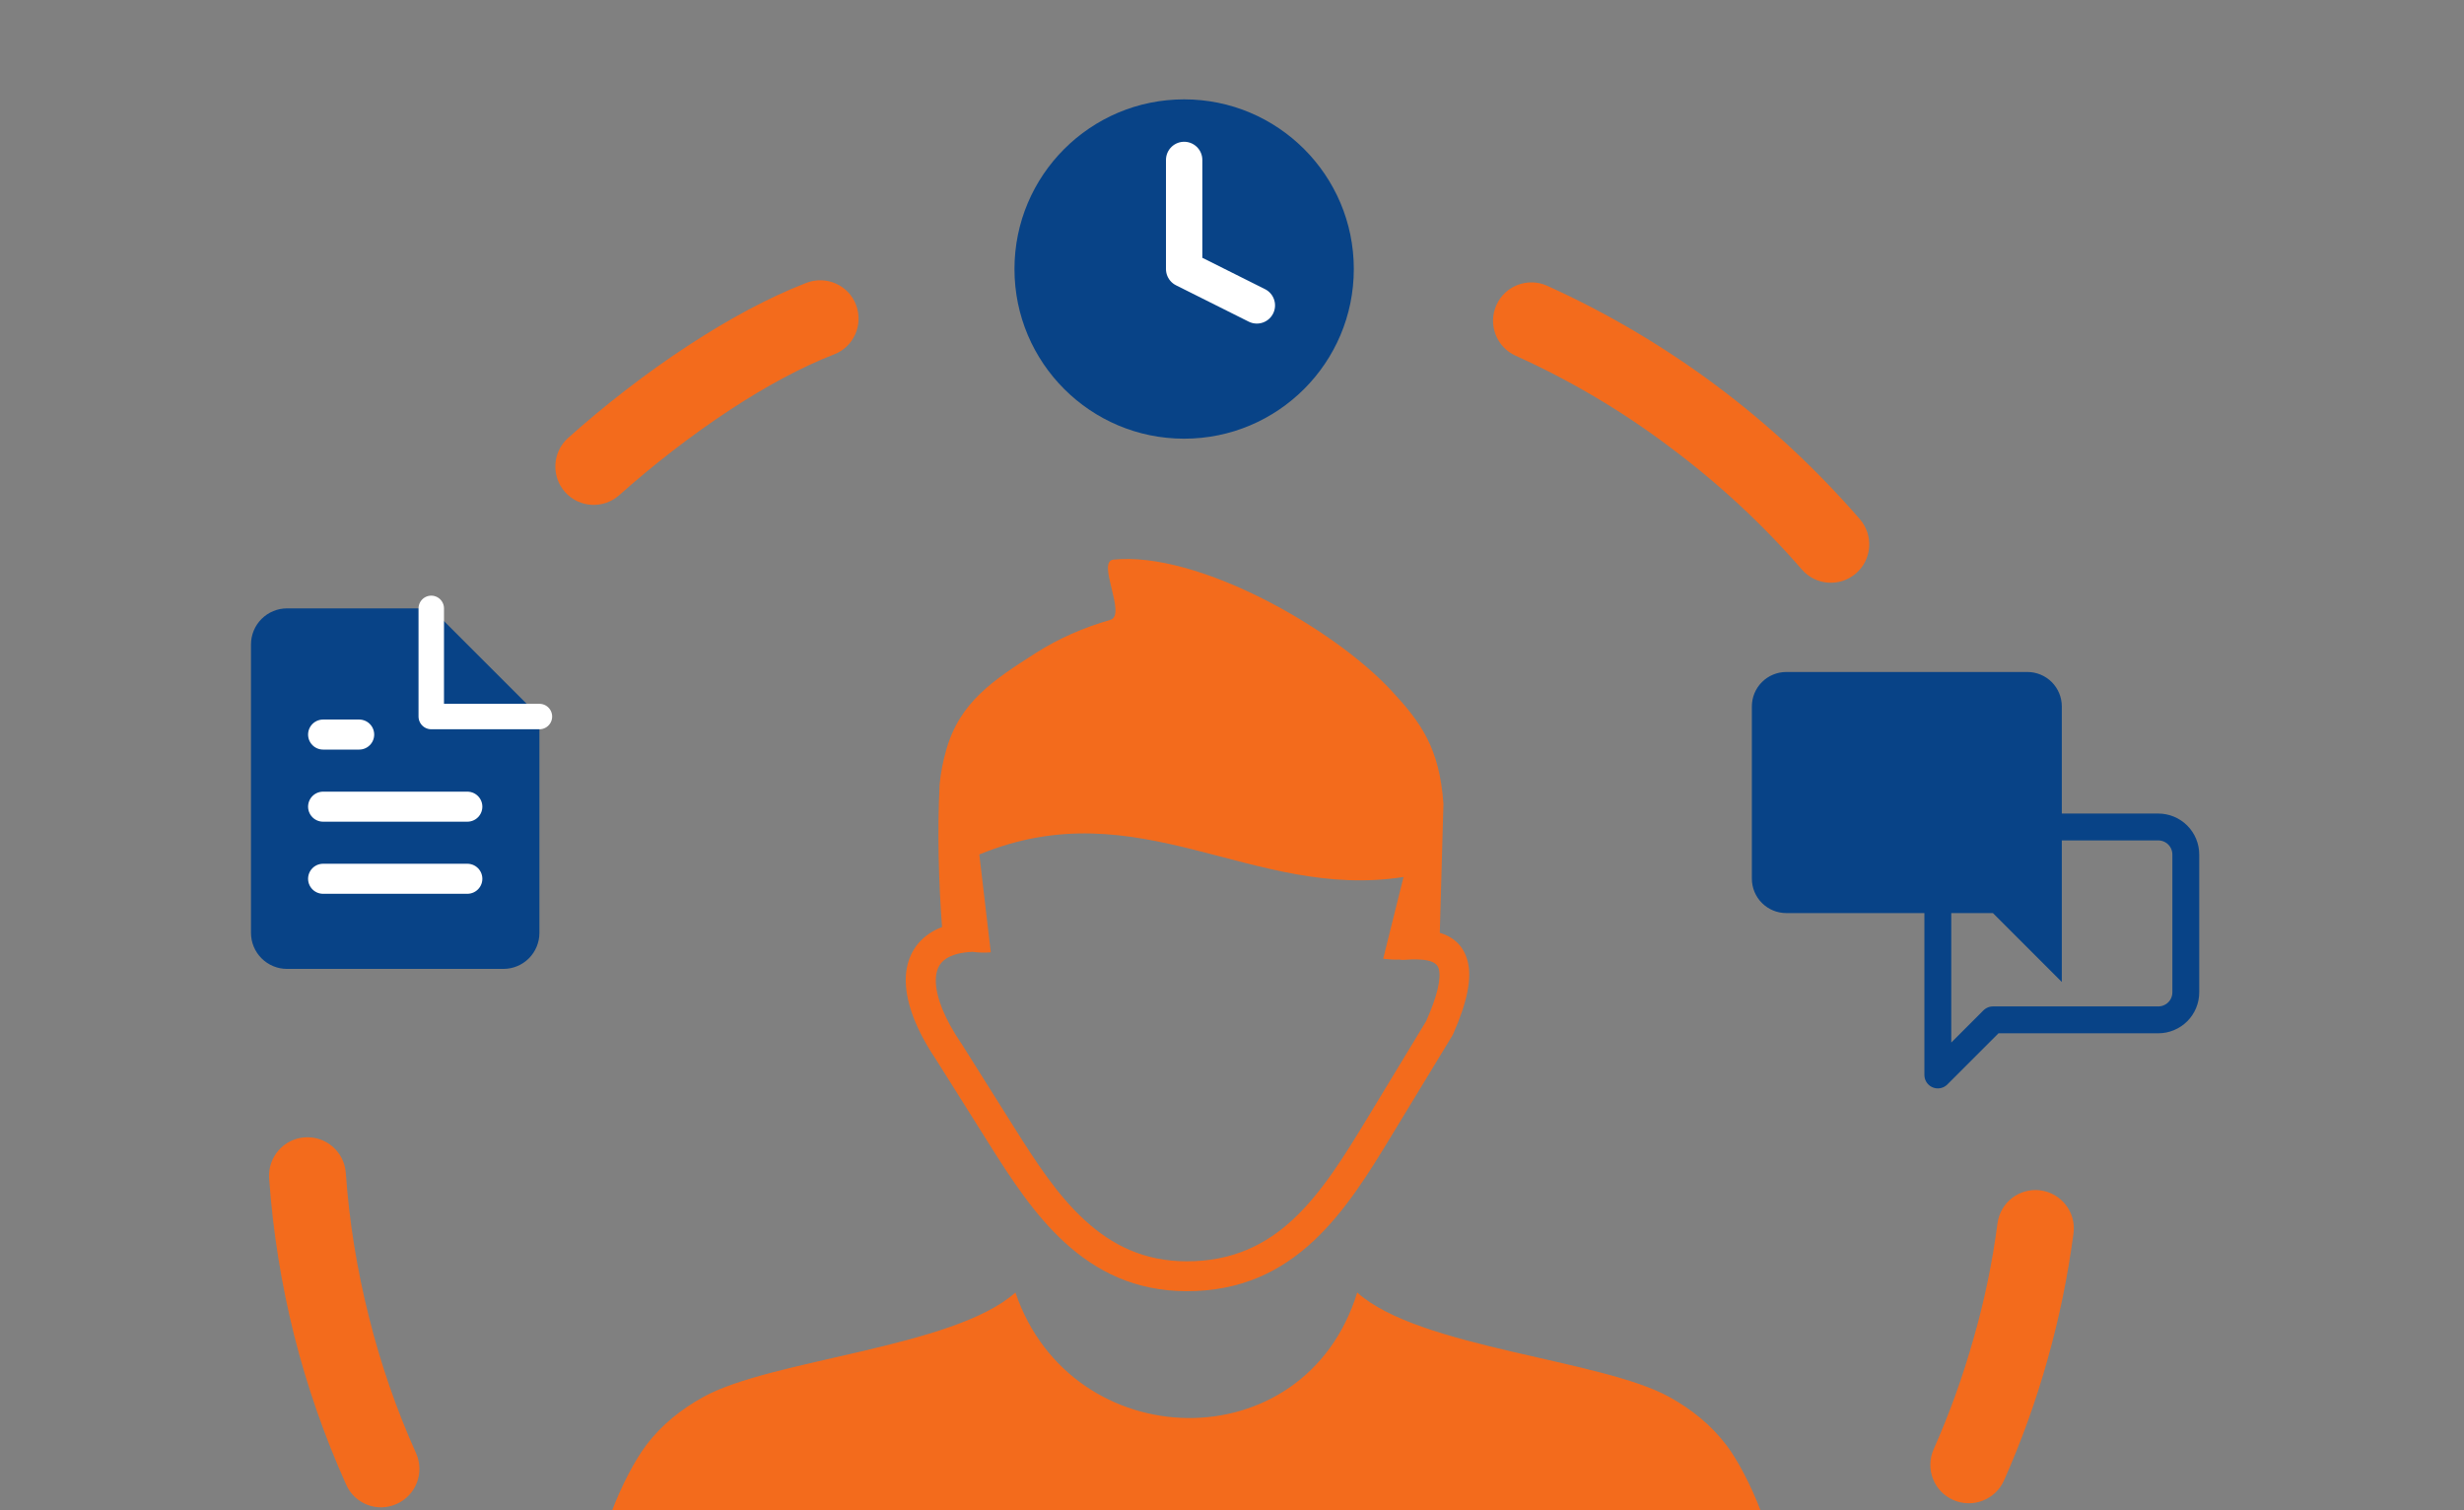 <svg width="124" height="76" viewBox="0 0 124 76" fill="none" xmlns="http://www.w3.org/2000/svg">
<rect x="0" y="0" width="124" height="76" fill="#808080" stroke="none"/>
<g clip-path="url(#clip0_113_183)">
<path d="M110 49.935C110 50.303 109.854 50.656 109.594 50.916C109.334 51.175 108.981 51.322 108.613 51.322H100.294L97.521 54.095V43.002C97.521 42.635 97.667 42.282 97.927 42.022C98.187 41.762 98.54 41.616 98.908 41.616H108.613C108.981 41.616 109.334 41.762 109.594 42.022C109.854 42.282 110 42.635 110 43.002V49.935Z" stroke="#084387" stroke-width="1.352" stroke-linecap="round" stroke-linejoin="round"/>
<path d="M88.162 44.216C88.162 44.675 88.344 45.116 88.669 45.441C88.995 45.766 89.435 45.949 89.895 45.949H100.294L103.76 49.415V35.55C103.76 35.09 103.578 34.649 103.253 34.324C102.928 33.999 102.487 33.816 102.027 33.816H89.895C89.435 33.816 88.995 33.999 88.669 34.324C88.344 34.649 88.162 35.09 88.162 35.55V44.216Z" fill="#084387"/>
<path d="M21.703 30.615H14.446C13.965 30.615 13.503 30.806 13.163 31.146C12.823 31.486 12.631 31.948 12.631 32.429V46.944C12.631 47.425 12.823 47.887 13.163 48.227C13.503 48.567 13.965 48.758 14.446 48.758H25.332C25.813 48.758 26.275 48.567 26.615 48.227C26.955 47.887 27.146 47.425 27.146 46.944V36.058L21.703 30.615Z" fill="#084387"/>
<path d="M21.703 30.615V36.058H27.146" stroke="white" stroke-width="1.281" stroke-linecap="round" stroke-linejoin="round"/>
<path d="M23.518 40.594H16.26" stroke="white" stroke-width="1.512" stroke-linecap="round" stroke-linejoin="round"/>
<path d="M23.518 44.222H16.26" stroke="white" stroke-width="1.512" stroke-linecap="round" stroke-linejoin="round"/>
<path d="M18.075 36.965H17.167H16.26" stroke="white" stroke-width="1.512" stroke-linecap="round" stroke-linejoin="round"/>
<path fill-rule="evenodd" clip-rule="evenodd" d="M51.101 65.042C53.91 73.312 65.659 73.618 68.302 65.042C71.409 67.843 80.612 68.396 84.032 70.313C85.115 70.916 86.09 71.684 86.883 72.725C87.411 73.419 88.114 74.708 88.651 76.145H30.753C31.29 74.708 31.992 73.419 32.521 72.725C33.306 71.684 34.289 70.916 35.371 70.313C38.792 68.396 47.987 67.834 51.101 65.042ZM20.938 73.13C21.376 74.105 20.938 75.245 19.963 75.683C18.988 76.121 17.848 75.683 17.419 74.708C16.336 72.296 15.452 69.776 14.8 67.182C14.164 64.637 13.734 62.002 13.544 59.3C13.47 58.234 14.271 57.309 15.337 57.235C16.402 57.16 17.328 57.962 17.402 59.027C17.576 61.498 17.972 63.91 18.559 66.24C19.154 68.636 19.955 70.941 20.938 73.13ZM31.166 24.915C30.373 25.625 29.15 25.559 28.44 24.766C27.729 23.973 27.795 22.75 28.588 22.04C30.389 20.429 32.504 18.776 34.685 17.355C36.635 16.083 38.659 14.976 40.584 14.233C41.576 13.853 42.699 14.34 43.079 15.34C43.459 16.331 42.972 17.455 41.972 17.835C40.312 18.479 38.527 19.454 36.784 20.594C34.776 21.908 32.827 23.436 31.166 24.915ZM76.275 17.901C75.3 17.463 74.87 16.315 75.308 15.348C75.746 14.373 76.894 13.944 77.861 14.381C80.893 15.753 83.735 17.438 86.362 19.396C88.998 21.362 91.427 23.626 93.599 26.129C94.293 26.939 94.211 28.154 93.401 28.856C92.591 29.55 91.377 29.467 90.675 28.657C88.709 26.386 86.478 24.32 84.041 22.503C81.645 20.693 79.034 19.148 76.275 17.901ZM100.523 61.564C100.663 60.506 101.63 59.763 102.687 59.903C103.745 60.044 104.488 61.01 104.348 62.068C104.059 64.249 103.621 66.364 103.043 68.413C102.456 70.511 101.721 72.543 100.853 74.493C100.424 75.468 99.284 75.914 98.3 75.485C97.317 75.055 96.879 73.915 97.309 72.932C98.11 71.131 98.779 69.272 99.317 67.363C99.862 65.472 100.267 63.53 100.523 61.564ZM48.945 47.899C48.35 47.924 47.904 48.048 47.607 48.246C47.433 48.362 47.301 48.51 47.218 48.692C47.128 48.89 47.086 49.13 47.094 49.403C47.119 50.212 47.541 51.27 48.359 52.484L48.375 52.501L51.035 56.731C52.101 58.424 53.216 60.159 54.613 61.423C55.951 62.646 57.57 63.472 59.71 63.472C62.032 63.48 63.733 62.621 65.105 61.332C66.534 59.994 67.666 58.152 68.781 56.318L71.772 51.385C72.334 50.113 72.532 49.262 72.408 48.758C72.334 48.461 72.003 48.312 71.442 48.287C71.326 48.279 71.202 48.279 71.078 48.279C70.946 48.287 70.805 48.295 70.657 48.304C70.574 48.312 70.5 48.304 70.425 48.287C70.161 48.304 69.88 48.279 69.608 48.246L70.632 44.132C63.023 45.33 57.331 39.679 49.284 43L49.862 47.924C49.532 47.949 49.226 47.94 48.945 47.899ZM72.458 46.941C73.193 47.164 73.672 47.635 73.862 48.386C74.077 49.221 73.846 50.41 73.135 52.022C73.119 52.054 73.111 52.079 73.094 52.104L70.062 57.094C68.897 59.019 67.707 60.944 66.121 62.431C64.485 63.968 62.461 64.984 59.702 64.976C57.124 64.968 55.183 63.984 53.588 62.53C52.051 61.126 50.87 59.308 49.755 57.532L47.094 53.302C46.12 51.856 45.616 50.526 45.583 49.436C45.566 48.923 45.657 48.461 45.847 48.048C46.045 47.618 46.351 47.263 46.764 46.982C46.954 46.85 47.169 46.742 47.408 46.651C47.235 44.355 47.169 41.893 47.285 39.472C47.342 38.902 47.45 38.324 47.615 37.754C48.292 35.325 50.003 34.218 52.109 32.871C53.274 32.127 54.547 31.574 55.877 31.194C56.719 30.954 55.158 28.253 56.034 28.162C60.255 27.732 67.088 31.582 70.037 34.771C71.516 36.366 72.441 37.638 72.64 40.447L72.458 46.941Z" fill="#F36B1C"/>
<path d="M59.592 22.076C64.307 22.076 68.13 18.254 68.13 13.538C68.13 8.823 64.307 5 59.592 5C54.876 5 51.053 8.823 51.053 13.538C51.053 18.254 54.876 22.076 59.592 22.076Z" fill="#084387"/>
<path d="M59.592 8.049V13.538L63.251 15.368" stroke="white" stroke-width="1.83" stroke-linecap="round" stroke-linejoin="round"/>
</g>
<defs>
<clipPath id="clip0_113_183">
<rect width="124" height="76" fill="white"/>
</clipPath>
</defs>
</svg>
